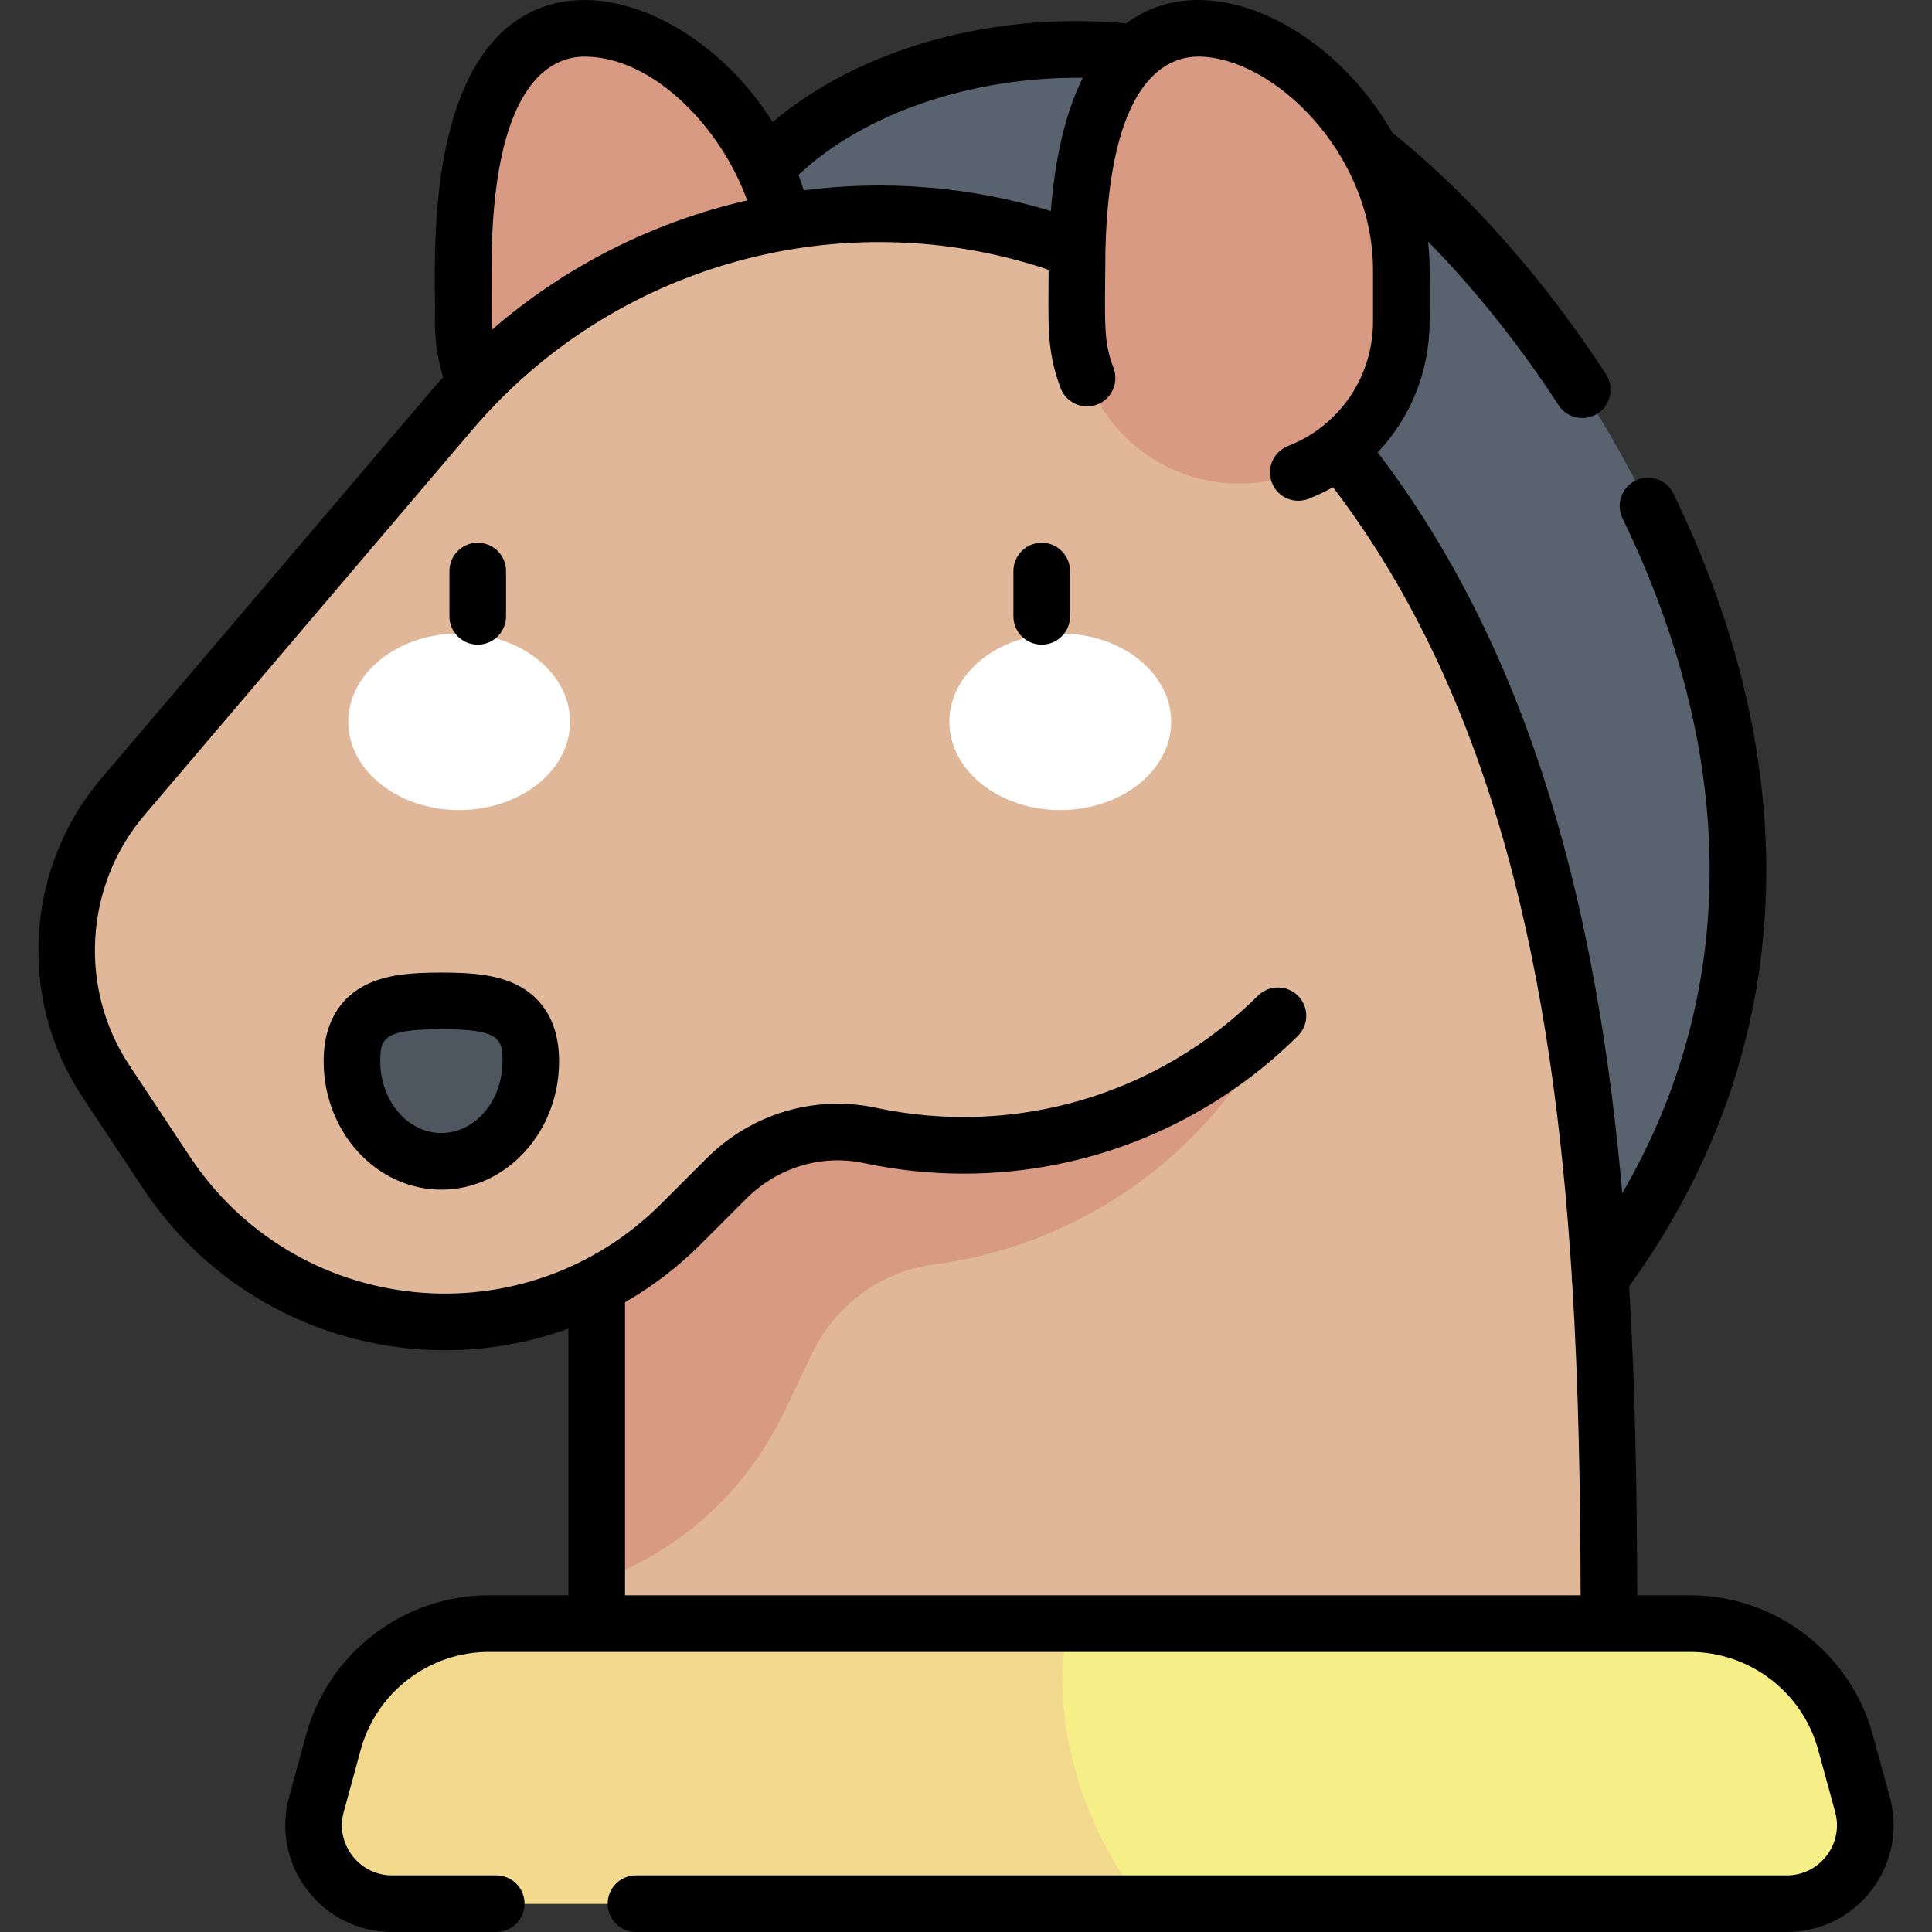 <svg id="Capa_1" enable-background="new 0 0 512 512" height="512" viewBox="0 0 512 512" width="512" xmlns="http://www.w3.org/2000/svg"><rect x="0" y="0" width="512" height="512" fill="#333333" stroke="none"/><g><path d="m191.167 62.556c17.556-43.455 94.216-65.211 150.908-36.344 61.4 31.263 177.936 183.434 81.951 312.506z" fill="#59636f"/><path d="m208.724 71.599c0-35.401-30.048-64.099-53.791-64.099s-32.189 28.698-32.189 64.099v13.568c0 23.743 19.247 42.99 42.99 42.99 23.743 0 42.99-19.247 42.99-42.99z" fill="#d99a84"/><path d="m337.958 100.196c79.651 79.651 88.434 199.468 88.434 330.078h-268.252v-213.999z" fill="#e0b799"/><path d="m158.14 419.122c20.955-7.552 39.222-22.998 49.776-45.11l7.337-15.373c6.066-12.71 18.085-21.649 32.049-23.481 38.289-5.021 73.355-28.636 91.374-65.966 24.987-51.767 8.202-112.694-35.975-146.238l-144.561 93.32z" fill="#d99a84"/><path d="m32.441 211.301 86.857-102.075c56.224-66.368 157.153-70.537 218.659-9.031 46.586 46.586 47.508 122.617.717 168.998-29.439 29.181-70.374 39.746-108.145 31.707-13.774-2.931-28.087 1.487-38.046 11.445l-12.045 12.045c-39.555 39.555-105.428 32.947-136.337-13.677l-16.077-24.253c-15.411-23.246-13.611-53.878 4.417-75.159z" fill="#e0b799"/><path d="m103.927 504.5h369.577c13.727 0 23.693-13.057 20.072-26.298l-4.511-16.497c-5.075-18.56-21.939-31.432-41.18-31.432h-318.339c-19.241 0-36.105 12.872-41.18 31.432l-4.511 16.497c-3.621 13.241 6.345 26.298 20.072 26.298z" fill="#f6ee86"/><path d="m283.472 430.273h-153.926c-19.241 0-36.105 12.872-41.18 31.432l-4.511 16.497c-3.62 13.241 6.346 26.298 20.073 26.298h199.617c-14.978-15.706-26.846-50.274-20.073-74.227z" fill="#f2d98d"/><path d="m371.364 71.599c0-35.401-30.048-64.099-53.791-64.099s-32.189 28.698-32.189 64.099v13.568c0 23.743 19.247 42.99 42.99 42.99 23.743 0 42.99-19.247 42.99-42.99z" fill="#d99a84"/><g><g><ellipse cx="121.691" cy="191.274" fill="#fff" rx="29.387" ry="23.403"/><ellipse cx="280.981" cy="191.274" fill="#fff" rx="29.387" ry="23.403"/><path d="m140.661 281.253c0-14.643-10.608-16.019-23.693-16.019s-23.693 1.376-23.693 16.019 10.608 26.513 23.693 26.513 23.693-11.87 23.693-26.513z" fill="#4e5660"/></g></g><path d="m500.81 476.224-4.511-16.497c-5.949-21.758-25.858-36.953-48.414-36.953h-14.004c-.065-27.285-.525-54.763-2.14-81.904 46.05-63.675 46.47-138.487 11.74-210.054-1.807-3.726-6.293-5.281-10.021-3.473-3.727 1.808-5.281 6.295-3.473 10.022 28.934 59.629 32.597 122.667-.064 178.84-6.452-72.6-23.045-141.538-64.824-196.312 8.687-9.158 13.764-21.441 13.764-34.725-.095-12.067.247-15.032-.417-21.169 12.397 12.641 24.26 27.463 34.584 43.372 2.248 3.463 6.886 4.47 10.374 2.208 3.475-2.255 4.463-6.899 2.208-10.374-16.329-25.162-36.399-47.846-56.643-64.072-12.017-21.057-32.972-35.133-51.396-35.133-5.717 0-12.659 1.356-19.127 6.209-35.437-3.289-70.757 6.723-93.695 26.153-12.483-20.031-32.853-32.362-49.819-32.362-9.891 0-23.448 4.036-31.868 23.266-9.956 22.734-7.421 54.289-7.821 61.901 0 5.07.742 10.032 2.21 14.809-3.465 3.792 1.279-1.607-90.734 106.478-20.061 23.68-22.094 58.283-4.945 84.15l16.079 24.254c15.98 24.105 41.651 39.586 70.429 42.473 3.242.325 6.475.486 9.693.486 11.247-.001 22.281-1.969 32.665-5.74v70.696h-21.094c-22.557 0-42.466 15.195-48.415 36.953l-4.511 16.498c-2.348 8.586-.597 17.567 4.804 24.643 5.4 7.075 13.603 11.133 22.503 11.133h27.586c4.143 0 7.5-3.357 7.5-7.5s-3.357-7.5-7.5-7.5h-27.586c-4.185 0-8.04-1.907-10.579-5.233-2.539-3.327-3.362-7.55-2.259-11.586l4.511-16.497c4.172-15.256 18.131-25.91 33.946-25.91h318.34c15.815 0 29.773 10.654 33.945 25.91l4.511 16.497c1.103 4.036.281 8.259-2.258 11.585s-6.396 5.234-10.58 5.234h-304.965c-4.143 0-7.5 3.357-7.5 7.5s3.357 7.5 7.5 7.5h304.965c8.901 0 17.104-4.058 22.504-11.134 5.4-7.075 7.15-16.056 4.802-24.642zm-213.86-455.603c-5.265 10.543-7.534 23.517-8.471 35.304-21.541-6.571-43.858-8.273-65.485-5.487-.424-1.387-.891-2.749-1.387-4.091 17.47-16.416 46.085-26.074 75.343-25.726zm-156.707 50.978c0-49.245 15.469-56.599 24.689-56.599 18.205 0 36.202 18.892 43.08 38.112-24.745 5.662-48.083 17.301-67.69 34.321-.143-2.286-.05-2.175-.079-15.834zm35.397 351.174v-77.672c7.261-4.176 14.027-9.331 20.104-15.408l12.046-12.044c8.286-8.286 19.946-11.806 31.18-9.413 8.808 1.874 17.663 2.792 26.45 2.791 32.856-.002 64.661-12.842 88.537-36.509 2.941-2.916 2.962-7.664.046-10.606-2.914-2.941-7.663-2.963-10.607-.046-26.655 26.422-64.525 37.527-101.304 29.698-16.23-3.453-33.017 1.585-44.909 13.478l-12.046 12.044c-17.254 17.256-41.073 25.756-65.358 23.319-24.28-2.436-45.939-15.498-59.424-35.837l-16.079-24.254c-13.483-20.338-11.885-47.547 3.878-66.153l86.868-102.088c37.433-44.186 98.281-60.934 152.863-42.589 0 14.22-.672 21.035 3.173 31.333 1.448 3.881 5.769 5.854 9.648 4.404 3.881-1.448 5.853-5.768 4.404-9.648-2.714-7.273-2.31-10.749-2.161-31.295 1.08-44.455 15.747-51.278 24.624-51.278 19.539 0 46.291 25.32 46.291 56.599v13.568c0 14.799-8.958 27.73-22.542 33.057-3.857 1.512-5.757 5.864-4.245 9.72 1.519 3.877 5.884 5.75 9.72 4.245 2.253-.883 4.409-1.917 6.469-3.077 43.452 57.063 58.345 131.375 63.282 209.119-.04.631.002 1.261.118 1.879 1.679 27.346 2.149 55.099 2.216 82.664h-253.242zm110.428-278.939c-4.143 0-7.5 3.357-7.5 7.5v12c0 4.143 3.357 7.5 7.5 7.5s7.5-3.357 7.5-7.5v-12c0-4.143-3.357-7.5-7.5-7.5zm-138.954 117.23c-5.449-2.763-11.995-3.329-20.146-3.329s-14.697.566-20.146 3.329c-5.04 2.556-11.048 8.133-11.048 20.189 0 18.755 13.993 34.013 31.193 34.013s31.193-15.258 31.193-34.013c.001-12.057-6.007-17.634-11.046-20.189zm-20.146 39.202c-8.929 0-16.193-8.529-16.193-19.013 0-5.907.655-8.518 16.193-8.518s16.193 2.611 16.193 8.518c0 10.483-7.265 19.013-16.193 19.013zm9.635-129.432c4.143 0 7.5-3.357 7.5-7.5v-12c0-4.143-3.357-7.5-7.5-7.5s-7.5 3.357-7.5 7.5v12c0 4.143 3.358 7.5 7.5 7.5z"/></g></svg>